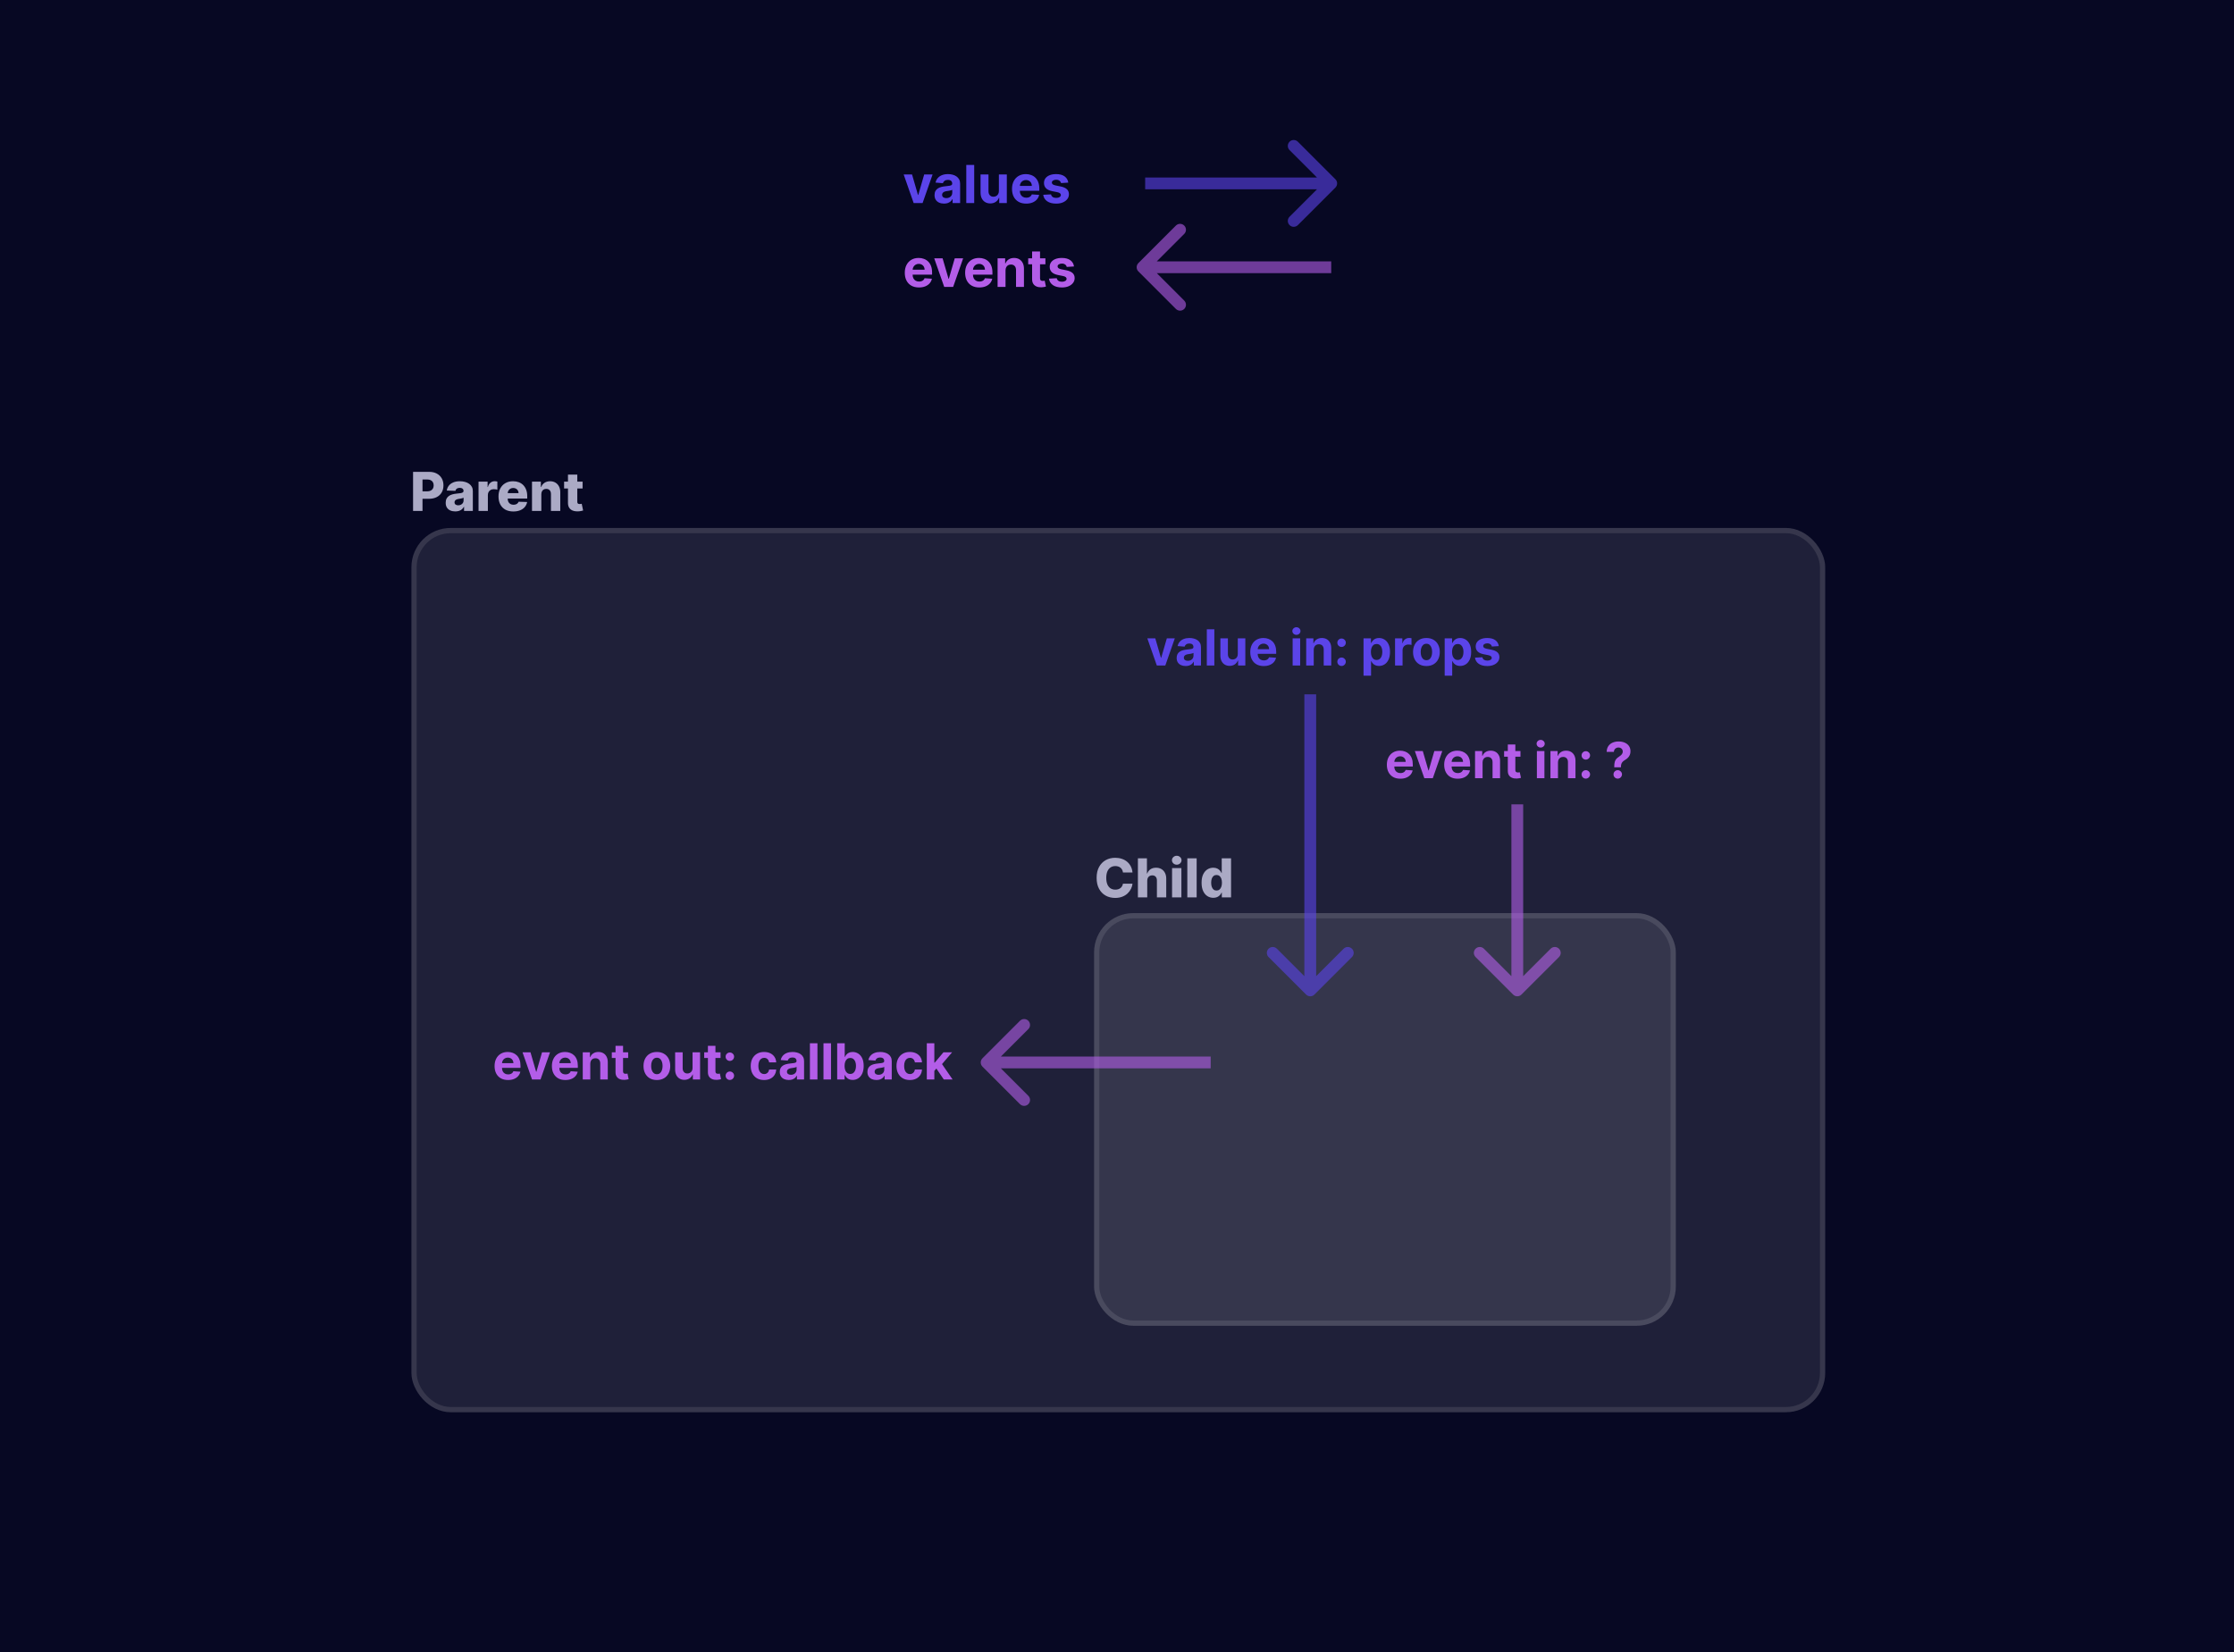 <svg width="1705" height="1261" viewBox="0 0 1705 1261" fill="none" xmlns="http://www.w3.org/2000/svg">
<rect width="1705" height="1261" fill="#070823"/>
<g filter="url(#filter0_b_2054_819)">
<rect x="314" y="403" width="1079" height="675" rx="30" fill="white" fill-opacity="0.1"/>
<rect x="316" y="405" width="1075" height="671" rx="28" stroke="white" stroke-opacity="0.1" stroke-width="4"/>
</g>
<g filter="url(#filter1_b_2054_819)">
<rect x="835" y="697" width="444" height="315" rx="30" fill="white" fill-opacity="0.1"/>
<rect x="837" y="699" width="440" height="311" rx="28" stroke="white" stroke-opacity="0.1" stroke-width="4"/>
</g>
<path d="M315.257 390V360.182H327.574C329.807 360.182 331.733 360.619 333.354 361.492C334.985 362.356 336.242 363.565 337.125 365.118C338.009 366.661 338.45 368.457 338.45 370.505C338.45 372.562 337.999 374.363 337.096 375.906C336.203 377.44 334.927 378.629 333.267 379.473C331.607 380.318 329.637 380.74 327.356 380.74H319.756V375.062H326.016C327.103 375.062 328.011 374.873 328.739 374.494C329.477 374.115 330.035 373.586 330.413 372.907C330.792 372.218 330.981 371.417 330.981 370.505C330.981 369.583 330.792 368.787 330.413 368.117C330.035 367.437 329.477 366.913 328.739 366.544C328.001 366.176 327.094 365.991 326.016 365.991H322.464V390H315.257ZM347.506 390.379C346.08 390.379 344.813 390.141 343.706 389.665C342.609 389.18 341.741 388.452 341.1 387.481C340.469 386.501 340.154 385.273 340.154 383.798C340.154 382.555 340.372 381.507 340.809 380.653C341.246 379.799 341.848 379.105 342.614 378.571C343.381 378.037 344.264 377.634 345.264 377.362C346.264 377.081 347.332 376.891 348.467 376.794C349.739 376.678 350.763 376.557 351.539 376.43C352.316 376.295 352.879 376.105 353.228 375.863C353.587 375.61 353.767 375.256 353.767 374.8V374.727C353.767 373.98 353.51 373.402 352.995 372.994C352.481 372.587 351.787 372.383 350.913 372.383C349.972 372.383 349.215 372.587 348.642 372.994C348.069 373.402 347.705 373.965 347.55 374.683L340.984 374.45C341.178 373.091 341.678 371.878 342.483 370.81C343.299 369.733 344.415 368.888 345.832 368.277C347.259 367.656 348.972 367.345 350.972 367.345C352.398 367.345 353.714 367.515 354.917 367.855C356.121 368.185 357.169 368.67 358.062 369.311C358.955 369.942 359.644 370.718 360.13 371.64C360.625 372.562 360.872 373.616 360.872 374.8V390H354.175V386.884H354C353.602 387.641 353.092 388.282 352.471 388.806C351.86 389.33 351.137 389.723 350.302 389.985C349.477 390.248 348.545 390.379 347.506 390.379ZM349.705 385.719C350.472 385.719 351.161 385.564 351.772 385.254C352.394 384.943 352.889 384.516 353.257 383.972C353.626 383.419 353.811 382.778 353.811 382.05V379.925C353.607 380.031 353.359 380.129 353.068 380.216C352.787 380.303 352.476 380.386 352.136 380.463C351.797 380.541 351.447 380.609 351.088 380.667C350.729 380.725 350.384 380.779 350.054 380.827C349.385 380.934 348.812 381.099 348.336 381.322C347.87 381.546 347.511 381.837 347.259 382.196C347.016 382.545 346.895 382.963 346.895 383.448C346.895 384.186 347.157 384.749 347.681 385.137C348.215 385.525 348.89 385.719 349.705 385.719ZM365.225 390V367.636H372.141V371.713H372.374C372.782 370.238 373.447 369.141 374.369 368.423C375.291 367.695 376.364 367.331 377.587 367.331C377.917 367.331 378.256 367.355 378.606 367.403C378.955 367.442 379.28 367.505 379.581 367.593V373.781C379.242 373.664 378.795 373.572 378.242 373.504C377.698 373.436 377.213 373.402 376.786 373.402C375.941 373.402 375.179 373.591 374.5 373.97C373.83 374.339 373.301 374.858 372.913 375.528C372.534 376.188 372.345 376.964 372.345 377.857V390H365.225ZM391.775 390.422C389.436 390.422 387.417 389.961 385.718 389.039C384.029 388.107 382.729 386.782 381.816 385.064C380.914 383.337 380.462 381.284 380.462 378.906C380.462 376.595 380.918 374.576 381.831 372.849C382.743 371.111 384.029 369.762 385.689 368.801C387.349 367.83 389.305 367.345 391.557 367.345C393.148 367.345 394.604 367.593 395.925 368.088C397.245 368.583 398.385 369.316 399.346 370.286C400.307 371.257 401.054 372.456 401.588 373.882C402.122 375.3 402.389 376.925 402.389 378.76V380.536H382.952V376.401H395.764C395.755 375.644 395.575 374.97 395.226 374.377C394.876 373.785 394.396 373.324 393.784 372.994C393.182 372.655 392.488 372.485 391.702 372.485C390.906 372.485 390.193 372.664 389.562 373.023C388.931 373.373 388.431 373.853 388.062 374.465C387.693 375.067 387.499 375.751 387.48 376.518V380.725C387.48 381.638 387.66 382.439 388.019 383.128C388.378 383.807 388.887 384.336 389.547 384.715C390.207 385.093 390.994 385.283 391.906 385.283C392.537 385.283 393.11 385.195 393.624 385.021C394.139 384.846 394.58 384.589 394.949 384.249C395.318 383.909 395.595 383.492 395.779 382.997L402.316 383.186C402.044 384.652 401.448 385.928 400.525 387.015C399.613 388.093 398.414 388.932 396.929 389.534C395.444 390.126 393.726 390.422 391.775 390.422ZM413.145 377.246V390H406.025V367.636H412.796V371.742H413.043C413.538 370.374 414.383 369.301 415.576 368.525C416.77 367.738 418.192 367.345 419.842 367.345C421.415 367.345 422.779 367.699 423.934 368.408C425.098 369.107 426.001 370.087 426.642 371.349C427.292 372.601 427.612 374.067 427.603 375.746V390H420.483V377.144C420.493 375.901 420.177 374.931 419.537 374.232C418.906 373.533 418.027 373.184 416.901 373.184C416.154 373.184 415.494 373.349 414.921 373.679C414.358 373.999 413.921 374.46 413.611 375.062C413.31 375.664 413.155 376.392 413.145 377.246ZM444.634 367.636V372.878H430.526V367.636H444.634ZM433.481 362.278H440.601V382.968C440.601 383.404 440.669 383.759 440.805 384.031C440.95 384.293 441.159 384.482 441.431 384.598C441.703 384.705 442.028 384.759 442.406 384.759C442.678 384.759 442.964 384.734 443.265 384.686C443.576 384.627 443.809 384.579 443.964 384.54L445.042 389.68C444.702 389.777 444.221 389.898 443.6 390.044C442.989 390.189 442.256 390.281 441.402 390.32C439.732 390.398 438.3 390.204 437.107 389.738C435.922 389.262 435.015 388.525 434.384 387.525C433.763 386.525 433.462 385.268 433.481 383.754V362.278Z" fill="#ABAAC5"/>
<path d="M864.333 665.989H857.054C856.957 665.241 856.758 664.567 856.457 663.965C856.156 663.363 855.758 662.848 855.263 662.421C854.768 661.994 854.18 661.669 853.501 661.446C852.831 661.213 852.089 661.096 851.273 661.096C849.827 661.096 848.58 661.451 847.532 662.159C846.493 662.868 845.692 663.892 845.129 665.231C844.576 666.571 844.299 668.192 844.299 670.094C844.299 672.074 844.581 673.734 845.144 675.074C845.716 676.404 846.517 677.408 847.546 678.088C848.585 678.757 849.813 679.092 851.23 679.092C852.026 679.092 852.749 678.99 853.399 678.786C854.059 678.583 854.637 678.287 855.132 677.898C855.636 677.5 856.049 677.02 856.369 676.457C856.699 675.884 856.927 675.239 857.054 674.52L864.333 674.564C864.207 675.884 863.824 677.185 863.183 678.466C862.552 679.747 861.684 680.917 860.577 681.975C859.47 683.023 858.121 683.858 856.529 684.479C854.947 685.1 853.132 685.411 851.084 685.411C848.386 685.411 845.969 684.819 843.833 683.635C841.708 682.441 840.028 680.703 838.796 678.422C837.563 676.141 836.947 673.365 836.947 670.094C836.947 666.814 837.573 664.033 838.825 661.752C840.077 659.471 841.771 657.738 843.906 656.554C846.042 655.37 848.434 654.778 851.084 654.778C852.89 654.778 854.559 655.03 856.093 655.535C857.626 656.03 858.975 656.758 860.14 657.719C861.305 658.67 862.251 659.839 862.979 661.227C863.707 662.616 864.159 664.203 864.333 665.989ZM875.577 672.249V685.003H868.457V655.185H875.344V666.746H875.592C876.096 665.367 876.921 664.29 878.067 663.513C879.222 662.737 880.634 662.349 882.304 662.349C883.876 662.349 885.245 662.698 886.409 663.397C887.574 664.086 888.477 665.062 889.118 666.323C889.768 667.585 890.088 669.061 890.079 670.75V685.003H882.959V672.147C882.969 670.905 882.658 669.934 882.027 669.235C881.396 668.536 880.508 668.187 879.363 668.187C878.615 668.187 877.955 668.352 877.383 668.682C876.82 669.002 876.378 669.463 876.058 670.065C875.747 670.667 875.587 671.395 875.577 672.249ZM894.523 685.003V662.64H901.643V685.003H894.523ZM898.09 660.034C897.09 660.034 896.231 659.704 895.513 659.044C894.795 658.374 894.436 657.568 894.436 656.627C894.436 655.695 894.795 654.899 895.513 654.239C896.231 653.569 897.09 653.234 898.09 653.234C899.099 653.234 899.958 653.569 900.667 654.239C901.385 654.899 901.744 655.695 901.744 656.627C901.744 657.568 901.385 658.374 900.667 659.044C899.958 659.704 899.099 660.034 898.09 660.034ZM913.294 655.185V685.003H906.174V655.185H913.294ZM925.994 685.324C924.343 685.324 922.844 684.897 921.495 684.042C920.145 683.188 919.068 681.907 918.262 680.199C917.457 678.49 917.054 676.37 917.054 673.836C917.054 671.206 917.471 669.041 918.306 667.343C919.141 665.644 920.233 664.387 921.582 663.572C922.941 662.756 924.402 662.349 925.964 662.349C927.139 662.349 928.144 662.552 928.978 662.96C929.813 663.358 930.502 663.872 931.046 664.503C931.589 665.134 932.002 665.79 932.283 666.469H932.429V655.185H939.549V685.003H932.502V681.378H932.283C931.982 682.067 931.555 682.713 931.002 683.314C930.449 683.916 929.755 684.402 928.92 684.77C928.095 685.139 927.12 685.324 925.994 685.324ZM928.469 679.777C929.333 679.777 930.07 679.534 930.682 679.049C931.293 678.553 931.764 677.859 932.094 676.966C932.424 676.073 932.589 675.025 932.589 673.822C932.589 672.599 932.424 671.545 932.094 670.662C931.774 669.779 931.303 669.099 930.682 668.624C930.07 668.148 929.333 667.91 928.469 667.91C927.585 667.91 926.838 668.153 926.227 668.638C925.615 669.124 925.149 669.808 924.829 670.691C924.518 671.575 924.363 672.618 924.363 673.822C924.363 675.025 924.523 676.073 924.843 676.966C925.164 677.859 925.625 678.553 926.227 679.049C926.838 679.534 927.585 679.777 928.469 679.777Z" fill="#ABAAC5"/>
<path d="M896.618 487.273L889.371 508H882.894L875.648 487.273H881.72L886.025 502.103H886.241L890.532 487.273H896.618ZM904.914 508.391C903.591 508.391 902.413 508.162 901.378 507.703C900.343 507.235 899.525 506.547 898.922 505.638C898.328 504.721 898.031 503.578 898.031 502.211C898.031 501.059 898.243 500.092 898.666 499.31C899.088 498.527 899.664 497.897 900.393 497.42C901.122 496.944 901.949 496.584 902.876 496.341C903.811 496.098 904.792 495.927 905.818 495.828C907.023 495.702 907.995 495.585 908.732 495.477C909.47 495.36 910.005 495.189 910.338 494.964C910.671 494.74 910.838 494.407 910.838 493.966V493.885C910.838 493.03 910.568 492.369 910.028 491.901C909.497 491.433 908.741 491.2 907.761 491.2C906.726 491.2 905.903 491.429 905.291 491.888C904.68 492.338 904.275 492.904 904.077 493.588L898.76 493.156C899.03 491.897 899.561 490.808 900.352 489.891C901.144 488.964 902.165 488.253 903.416 487.759C904.675 487.255 906.133 487.003 907.788 487.003C908.939 487.003 910.041 487.138 911.094 487.408C912.155 487.678 913.096 488.096 913.914 488.663C914.742 489.229 915.394 489.958 915.871 490.849C916.348 491.73 916.586 492.787 916.586 494.02V508H911.134V505.126H910.972C910.64 505.773 910.194 506.345 909.637 506.839C909.079 507.325 908.409 507.708 907.626 507.987C906.843 508.256 905.939 508.391 904.914 508.391ZM906.56 504.424C907.405 504.424 908.152 504.258 908.8 503.925C909.448 503.583 909.956 503.124 910.325 502.548C910.694 501.973 910.878 501.32 910.878 500.592V498.392C910.698 498.509 910.451 498.617 910.136 498.716C909.83 498.806 909.484 498.891 909.097 498.972C908.71 499.044 908.323 499.112 907.936 499.175C907.549 499.229 907.199 499.278 906.884 499.323C906.209 499.422 905.62 499.58 905.116 499.795C904.612 500.011 904.221 500.304 903.942 500.673C903.663 501.032 903.524 501.482 903.524 502.022C903.524 502.805 903.807 503.403 904.374 503.817C904.95 504.222 905.678 504.424 906.56 504.424ZM926.795 480.364V508H921.046V480.364H926.795ZM944.691 499.175V487.273H950.44V508H944.921V504.235H944.705C944.237 505.45 943.459 506.426 942.37 507.163C941.291 507.901 939.973 508.27 938.417 508.27C937.031 508.27 935.812 507.955 934.76 507.325C933.707 506.696 932.884 505.8 932.29 504.64C931.705 503.479 931.408 502.089 931.4 500.47V487.273H937.148V499.445C937.157 500.668 937.485 501.635 938.133 502.346C938.781 503.057 939.649 503.412 940.738 503.412C941.43 503.412 942.078 503.254 942.681 502.94C943.283 502.616 943.769 502.139 944.138 501.509C944.516 500.879 944.7 500.101 944.691 499.175ZM964.484 508.405C962.352 508.405 960.517 507.973 958.979 507.109C957.449 506.237 956.271 505.004 955.443 503.412C954.615 501.811 954.202 499.917 954.202 497.731C954.202 495.599 954.615 493.728 955.443 492.117C956.271 490.507 957.436 489.252 958.938 488.352C960.449 487.453 962.222 487.003 964.255 487.003C965.622 487.003 966.895 487.223 968.074 487.664C969.261 488.096 970.296 488.748 971.177 489.621C972.068 490.493 972.761 491.591 973.256 492.913C973.75 494.227 973.998 495.765 973.998 497.528V499.107H956.496V495.545H968.586C968.586 494.717 968.407 493.984 968.047 493.345C967.687 492.706 967.188 492.207 966.549 491.847C965.919 491.478 965.186 491.294 964.349 491.294C963.477 491.294 962.703 491.496 962.028 491.901C961.363 492.297 960.841 492.832 960.463 493.507C960.085 494.173 959.892 494.915 959.883 495.734V499.121C959.883 500.146 960.072 501.032 960.449 501.779C960.836 502.526 961.381 503.102 962.082 503.506C962.784 503.911 963.616 504.114 964.579 504.114C965.217 504.114 965.802 504.024 966.333 503.844C966.864 503.664 967.318 503.394 967.696 503.034C968.074 502.674 968.362 502.233 968.559 501.712L973.876 502.062C973.606 503.34 973.053 504.455 972.216 505.409C971.389 506.354 970.318 507.091 969.005 507.622C967.7 508.144 966.193 508.405 964.484 508.405ZM986.544 508V487.273H992.293V508H986.544ZM989.432 484.601C988.577 484.601 987.844 484.317 987.232 483.751C986.629 483.175 986.328 482.487 986.328 481.686C986.328 480.894 986.629 480.215 987.232 479.648C987.844 479.073 988.577 478.785 989.432 478.785C990.286 478.785 991.015 479.073 991.618 479.648C992.23 480.215 992.536 480.894 992.536 481.686C992.536 482.487 992.23 483.175 991.618 483.751C991.015 484.317 990.286 484.601 989.432 484.601ZM1002.65 496.017V508H996.898V487.273H1002.38V490.93H1002.62C1003.08 489.724 1003.85 488.771 1004.93 488.069C1006.01 487.358 1007.32 487.003 1008.85 487.003C1010.29 487.003 1011.55 487.318 1012.62 487.947C1013.69 488.577 1014.52 489.477 1015.11 490.646C1015.71 491.807 1016.01 493.192 1016.01 494.803V508H1010.26V495.828C1010.27 494.56 1009.94 493.57 1009.29 492.859C1008.63 492.14 1007.72 491.78 1006.57 491.78C1005.8 491.78 1005.12 491.946 1004.52 492.279C1003.94 492.612 1003.48 493.098 1003.15 493.737C1002.82 494.366 1002.66 495.126 1002.65 496.017ZM1023.9 508.351C1023.01 508.351 1022.24 508.036 1021.6 507.406C1020.97 506.768 1020.66 506.003 1020.66 505.112C1020.66 504.231 1020.97 503.475 1021.6 502.845C1022.24 502.215 1023.01 501.901 1023.9 501.901C1024.76 501.901 1025.52 502.215 1026.16 502.845C1026.81 503.475 1027.13 504.231 1027.13 505.112C1027.13 505.706 1026.98 506.25 1026.68 506.745C1026.38 507.231 1025.99 507.622 1025.5 507.919C1025.02 508.207 1024.48 508.351 1023.9 508.351ZM1023.9 493.831C1023.01 493.831 1022.24 493.516 1021.6 492.886C1020.97 492.257 1020.66 491.492 1020.66 490.592C1020.66 489.711 1020.97 488.96 1021.6 488.339C1022.24 487.709 1023.01 487.394 1023.9 487.394C1024.76 487.394 1025.52 487.709 1026.16 488.339C1026.81 488.96 1027.13 489.711 1027.13 490.592C1027.13 491.195 1026.98 491.744 1026.68 492.239C1026.38 492.724 1025.99 493.111 1025.5 493.399C1025.02 493.687 1024.48 493.831 1023.9 493.831ZM1040.65 515.773V487.273H1046.32V490.754H1046.57C1046.83 490.196 1047.19 489.63 1047.67 489.054C1048.15 488.469 1048.78 487.983 1049.56 487.597C1050.34 487.201 1051.31 487.003 1052.47 487.003C1053.98 487.003 1055.38 487.399 1056.65 488.19C1057.93 488.973 1058.95 490.156 1059.72 491.739C1060.48 493.314 1060.86 495.288 1060.86 497.663C1060.86 499.975 1060.49 501.928 1059.74 503.52C1059.01 505.103 1058 506.304 1056.72 507.123C1055.45 507.933 1054.03 508.337 1052.46 508.337C1051.34 508.337 1050.39 508.153 1049.61 507.784C1048.84 507.415 1048.2 506.952 1047.71 506.394C1047.21 505.827 1046.83 505.256 1046.57 504.68H1046.4V515.773H1040.65ZM1046.28 497.636C1046.28 498.869 1046.45 499.944 1046.79 500.862C1047.13 501.779 1047.63 502.494 1048.27 503.007C1048.92 503.511 1049.71 503.763 1050.64 503.763C1051.57 503.763 1052.36 503.506 1053.01 502.994C1053.66 502.472 1054.15 501.752 1054.48 500.835C1054.82 499.908 1054.99 498.842 1054.99 497.636C1054.99 496.44 1054.83 495.387 1054.49 494.479C1054.16 493.57 1053.67 492.859 1053.02 492.347C1052.38 491.834 1051.58 491.577 1050.64 491.577C1049.7 491.577 1048.91 491.825 1048.26 492.32C1047.62 492.814 1047.13 493.516 1046.79 494.425C1046.45 495.333 1046.28 496.404 1046.28 497.636ZM1064.7 508V487.273H1070.27V490.889H1070.49C1070.86 489.603 1071.5 488.631 1072.39 487.974C1073.28 487.309 1074.3 486.976 1075.46 486.976C1075.75 486.976 1076.06 486.994 1076.4 487.03C1076.73 487.066 1077.02 487.115 1077.27 487.178V492.279C1077 492.198 1076.63 492.126 1076.15 492.063C1075.68 492 1075.24 491.969 1074.84 491.969C1074 491.969 1073.24 492.153 1072.58 492.522C1071.92 492.882 1071.4 493.386 1071.01 494.033C1070.63 494.681 1070.44 495.428 1070.44 496.273V508H1064.7ZM1088.65 508.405C1086.55 508.405 1084.74 507.96 1083.21 507.069C1081.69 506.169 1080.51 504.919 1079.69 503.317C1078.86 501.707 1078.44 499.84 1078.44 497.717C1078.44 495.576 1078.86 493.705 1079.69 492.104C1080.51 490.493 1081.69 489.243 1083.21 488.352C1084.74 487.453 1086.55 487.003 1088.65 487.003C1090.74 487.003 1092.55 487.453 1094.07 488.352C1095.6 489.243 1096.78 490.493 1097.61 492.104C1098.43 493.705 1098.85 495.576 1098.85 497.717C1098.85 499.84 1098.43 501.707 1097.61 503.317C1096.78 504.919 1095.6 506.169 1094.07 507.069C1092.55 507.96 1090.74 508.405 1088.65 508.405ZM1088.67 503.952C1089.63 503.952 1090.42 503.682 1091.06 503.142C1091.7 502.593 1092.18 501.847 1092.5 500.902C1092.84 499.957 1093 498.882 1093 497.677C1093 496.471 1092.84 495.396 1092.5 494.452C1092.18 493.507 1091.7 492.76 1091.06 492.212C1090.42 491.663 1089.63 491.388 1088.67 491.388C1087.71 491.388 1086.9 491.663 1086.24 492.212C1085.6 492.76 1085.11 493.507 1084.77 494.452C1084.45 495.396 1084.29 496.471 1084.29 497.677C1084.29 498.882 1084.45 499.957 1084.77 500.902C1085.11 501.847 1085.6 502.593 1086.24 503.142C1086.9 503.682 1087.71 503.952 1088.67 503.952ZM1102.59 515.773V487.273H1108.25V490.754H1108.51C1108.76 490.196 1109.13 489.63 1109.6 489.054C1110.09 488.469 1110.72 487.983 1111.49 487.597C1112.27 487.201 1113.25 487.003 1114.41 487.003C1115.92 487.003 1117.31 487.399 1118.59 488.19C1119.87 488.973 1120.89 490.156 1121.65 491.739C1122.42 493.314 1122.8 495.288 1122.8 497.663C1122.8 499.975 1122.43 501.928 1121.68 503.52C1120.94 505.103 1119.93 506.304 1118.66 507.123C1117.39 507.933 1115.97 508.337 1114.39 508.337C1113.28 508.337 1112.33 508.153 1111.55 507.784C1110.77 507.415 1110.14 506.952 1109.64 506.394C1109.15 505.827 1108.77 505.256 1108.51 504.68H1108.33V515.773H1102.59ZM1108.21 497.636C1108.21 498.869 1108.38 499.944 1108.72 500.862C1109.07 501.779 1109.56 502.494 1110.21 503.007C1110.86 503.511 1111.64 503.763 1112.57 503.763C1113.51 503.763 1114.3 503.506 1114.95 502.994C1115.59 502.472 1116.08 501.752 1116.42 500.835C1116.76 499.908 1116.93 498.842 1116.93 497.636C1116.93 496.44 1116.76 495.387 1116.43 494.479C1116.1 493.57 1115.61 492.859 1114.96 492.347C1114.31 491.834 1113.52 491.577 1112.57 491.577C1111.64 491.577 1110.84 491.825 1110.2 492.32C1109.56 492.814 1109.07 493.516 1108.72 494.425C1108.38 495.333 1108.21 496.404 1108.21 497.636ZM1143.88 493.183L1138.61 493.507C1138.52 493.057 1138.33 492.652 1138.03 492.293C1137.74 491.924 1137.35 491.631 1136.86 491.415C1136.38 491.191 1135.81 491.078 1135.15 491.078C1134.26 491.078 1133.51 491.267 1132.89 491.645C1132.28 492.014 1131.98 492.509 1131.98 493.129C1131.98 493.624 1132.17 494.042 1132.57 494.384C1132.97 494.726 1133.64 495 1134.61 495.207L1138.36 495.963C1140.37 496.377 1141.88 497.043 1142.87 497.96C1143.86 498.878 1144.35 500.083 1144.35 501.577C1144.35 502.935 1143.95 504.127 1143.15 505.153C1142.36 506.178 1141.27 506.979 1139.88 507.555C1138.51 508.121 1136.92 508.405 1135.12 508.405C1132.38 508.405 1130.19 507.834 1128.56 506.691C1126.94 505.54 1125.99 503.974 1125.71 501.995L1131.37 501.698C1131.54 502.535 1131.95 503.174 1132.61 503.614C1133.27 504.046 1134.11 504.262 1135.13 504.262C1136.14 504.262 1136.95 504.069 1137.56 503.682C1138.18 503.286 1138.5 502.778 1138.51 502.157C1138.5 501.635 1138.28 501.208 1137.85 500.875C1137.41 500.533 1136.75 500.272 1135.85 500.092L1132.26 499.377C1130.23 498.972 1128.73 498.271 1127.74 497.272C1126.76 496.273 1126.27 495 1126.27 493.453C1126.27 492.122 1126.63 490.975 1127.35 490.012C1128.08 489.049 1129.1 488.307 1130.41 487.786C1131.73 487.264 1133.28 487.003 1135.05 487.003C1137.67 487.003 1139.73 487.556 1141.23 488.663C1142.74 489.769 1143.63 491.276 1143.88 493.183Z" fill="#5B44E9"/>
<path d="M387.74 824.405C385.608 824.405 383.773 823.973 382.234 823.109C380.705 822.237 379.527 821.004 378.699 819.412C377.871 817.811 377.457 815.917 377.457 813.731C377.457 811.599 377.871 809.728 378.699 808.117C379.527 806.507 380.692 805.252 382.194 804.352C383.705 803.453 385.478 803.003 387.511 803.003C388.878 803.003 390.151 803.223 391.33 803.664C392.517 804.096 393.552 804.748 394.433 805.621C395.324 806.493 396.017 807.591 396.511 808.913C397.006 810.227 397.254 811.765 397.254 813.528V815.107H379.751V811.545H391.842C391.842 810.717 391.662 809.984 391.303 809.345C390.943 808.706 390.443 808.207 389.805 807.847C389.175 807.478 388.442 807.294 387.605 807.294C386.732 807.294 385.959 807.496 385.284 807.901C384.618 808.297 384.097 808.832 383.719 809.507C383.341 810.173 383.147 810.915 383.138 811.734V815.121C383.138 816.146 383.327 817.032 383.705 817.779C384.092 818.526 384.636 819.102 385.338 819.506C386.04 819.911 386.872 820.114 387.835 820.114C388.473 820.114 389.058 820.024 389.589 819.844C390.12 819.664 390.574 819.394 390.952 819.034C391.33 818.674 391.617 818.233 391.815 817.712L397.132 818.062C396.862 819.34 396.309 820.455 395.472 821.409C394.645 822.354 393.574 823.091 392.261 823.622C390.956 824.144 389.449 824.405 387.74 824.405ZM419.772 803.273L412.526 824H406.048L398.802 803.273H404.874L409.179 818.103H409.395L413.686 803.273H419.772ZM431.492 824.405C429.36 824.405 427.525 823.973 425.986 823.109C424.457 822.237 423.278 821.004 422.451 819.412C421.623 817.811 421.209 815.917 421.209 813.731C421.209 811.599 421.623 809.728 422.451 808.117C423.278 806.507 424.443 805.252 425.946 804.352C427.457 803.453 429.229 803.003 431.263 803.003C432.63 803.003 433.903 803.223 435.081 803.664C436.269 804.096 437.304 804.748 438.185 805.621C439.076 806.493 439.769 807.591 440.263 808.913C440.758 810.227 441.006 811.765 441.006 813.528V815.107H423.503V811.545H435.594C435.594 810.717 435.414 809.984 435.055 809.345C434.695 808.706 434.195 808.207 433.557 807.847C432.927 807.478 432.194 807.294 431.357 807.294C430.484 807.294 429.711 807.496 429.036 807.901C428.37 808.297 427.849 808.832 427.471 809.507C427.093 810.173 426.899 810.915 426.89 811.734V815.121C426.89 816.146 427.079 817.032 427.457 817.779C427.844 818.526 428.388 819.102 429.09 819.506C429.792 819.911 430.624 820.114 431.586 820.114C432.225 820.114 432.81 820.024 433.341 819.844C433.872 819.664 434.326 819.394 434.704 819.034C435.081 818.674 435.369 818.233 435.567 817.712L440.884 818.062C440.614 819.34 440.061 820.455 439.224 821.409C438.397 822.354 437.326 823.091 436.013 823.622C434.708 824.144 433.201 824.405 431.492 824.405ZM450.506 812.017V824H444.757V803.273H450.236V806.93H450.479C450.937 805.724 451.706 804.771 452.786 804.069C453.866 803.358 455.175 803.003 456.713 803.003C458.152 803.003 459.407 803.318 460.478 803.947C461.548 804.577 462.381 805.477 462.974 806.646C463.568 807.807 463.865 809.192 463.865 810.803V824H458.116V811.828C458.125 810.56 457.801 809.57 457.145 808.859C456.488 808.14 455.584 807.78 454.432 807.78C453.659 807.78 452.975 807.946 452.381 808.279C451.796 808.612 451.338 809.098 451.005 809.737C450.681 810.366 450.515 811.126 450.506 812.017ZM479.42 803.273V807.591H466.938V803.273H479.42ZM469.772 798.307H475.521V817.631C475.521 818.161 475.602 818.575 475.763 818.872C475.925 819.16 476.15 819.362 476.438 819.479C476.735 819.596 477.077 819.655 477.464 819.655C477.734 819.655 478.004 819.632 478.273 819.587C478.543 819.533 478.75 819.493 478.894 819.466L479.798 823.744C479.51 823.834 479.106 823.937 478.584 824.054C478.062 824.18 477.428 824.256 476.681 824.283C475.296 824.337 474.081 824.153 473.038 823.73C472.003 823.307 471.198 822.651 470.622 821.76C470.046 820.869 469.763 819.745 469.772 818.386V798.307ZM501.325 824.405C499.229 824.405 497.416 823.96 495.887 823.069C494.367 822.169 493.193 820.919 492.365 819.317C491.537 817.707 491.123 815.84 491.123 813.717C491.123 811.576 491.537 809.705 492.365 808.104C493.193 806.493 494.367 805.243 495.887 804.352C497.416 803.453 499.229 803.003 501.325 803.003C503.421 803.003 505.229 803.453 506.75 804.352C508.279 805.243 509.458 806.493 510.285 808.104C511.113 809.705 511.527 811.576 511.527 813.717C511.527 815.84 511.113 817.707 510.285 819.317C509.458 820.919 508.279 822.169 506.75 823.069C505.229 823.96 503.421 824.405 501.325 824.405ZM501.352 819.952C502.306 819.952 503.102 819.682 503.741 819.142C504.379 818.593 504.861 817.847 505.184 816.902C505.517 815.957 505.684 814.882 505.684 813.677C505.684 812.471 505.517 811.396 505.184 810.452C504.861 809.507 504.379 808.76 503.741 808.212C503.102 807.663 502.306 807.388 501.352 807.388C500.39 807.388 499.58 807.663 498.923 808.212C498.275 808.76 497.785 809.507 497.452 810.452C497.128 811.396 496.966 812.471 496.966 813.677C496.966 814.882 497.128 815.957 497.452 816.902C497.785 817.847 498.275 818.593 498.923 819.142C499.58 819.682 500.39 819.952 501.352 819.952ZM528.557 815.175V803.273H534.305V824H528.786V820.235H528.57C528.102 821.45 527.324 822.426 526.236 823.163C525.156 823.901 523.838 824.27 522.282 824.27C520.896 824.27 519.677 823.955 518.625 823.325C517.572 822.696 516.749 821.8 516.155 820.64C515.571 819.479 515.274 818.089 515.265 816.47V803.273H521.013V815.445C521.022 816.668 521.351 817.635 521.998 818.346C522.646 819.057 523.514 819.412 524.603 819.412C525.296 819.412 525.943 819.254 526.546 818.94C527.149 818.616 527.635 818.139 528.003 817.509C528.381 816.879 528.566 816.101 528.557 815.175ZM549.928 803.273V807.591H537.446V803.273H549.928ZM540.28 798.307H546.028V817.631C546.028 818.161 546.109 818.575 546.271 818.872C546.433 819.16 546.658 819.362 546.946 819.479C547.243 819.596 547.585 819.655 547.972 819.655C548.241 819.655 548.511 819.632 548.781 819.587C549.051 819.533 549.258 819.493 549.402 819.466L550.306 823.744C550.018 823.834 549.613 823.937 549.092 824.054C548.57 824.18 547.936 824.256 547.189 824.283C545.804 824.337 544.589 824.153 543.545 823.73C542.511 823.307 541.706 822.651 541.13 821.76C540.554 820.869 540.271 819.745 540.28 818.386V798.307ZM557.033 824.351C556.142 824.351 555.378 824.036 554.739 823.406C554.109 822.768 553.794 822.003 553.794 821.112C553.794 820.231 554.109 819.475 554.739 818.845C555.378 818.215 556.142 817.901 557.033 817.901C557.897 817.901 558.652 818.215 559.3 818.845C559.948 819.475 560.272 820.231 560.272 821.112C560.272 821.706 560.119 822.25 559.813 822.745C559.516 823.231 559.125 823.622 558.639 823.919C558.153 824.207 557.618 824.351 557.033 824.351ZM557.033 809.831C556.142 809.831 555.378 809.516 554.739 808.886C554.109 808.257 553.794 807.492 553.794 806.592C553.794 805.711 554.109 804.96 554.739 804.339C555.378 803.709 556.142 803.394 557.033 803.394C557.897 803.394 558.652 803.709 559.3 804.339C559.948 804.96 560.272 805.711 560.272 806.592C560.272 807.195 560.119 807.744 559.813 808.239C559.516 808.724 559.125 809.111 558.639 809.399C558.153 809.687 557.618 809.831 557.033 809.831ZM583.151 824.405C581.028 824.405 579.202 823.955 577.673 823.055C576.152 822.147 574.983 820.887 574.164 819.277C573.354 817.667 572.95 815.813 572.95 813.717C572.95 811.594 573.359 809.732 574.178 808.131C575.005 806.52 576.179 805.265 577.7 804.366C579.22 803.457 581.028 803.003 583.124 803.003C584.933 803.003 586.516 803.331 587.874 803.988C589.233 804.645 590.308 805.567 591.099 806.754C591.891 807.942 592.327 809.336 592.408 810.938H586.984C586.831 809.903 586.426 809.071 585.769 808.441C585.121 807.802 584.271 807.483 583.219 807.483C582.328 807.483 581.55 807.726 580.884 808.212C580.228 808.688 579.715 809.386 579.346 810.303C578.977 811.221 578.793 812.332 578.793 813.636C578.793 814.959 578.973 816.083 579.332 817.01C579.701 817.937 580.219 818.643 580.884 819.129C581.55 819.614 582.328 819.857 583.219 819.857C583.875 819.857 584.465 819.722 584.987 819.452C585.517 819.183 585.954 818.791 586.295 818.278C586.646 817.757 586.876 817.131 586.984 816.403H592.408C592.318 817.986 591.887 819.38 591.113 820.586C590.348 821.782 589.291 822.718 587.942 823.393C586.592 824.067 584.996 824.405 583.151 824.405ZM601.999 824.391C600.677 824.391 599.499 824.162 598.464 823.703C597.429 823.235 596.611 822.547 596.008 821.638C595.414 820.721 595.117 819.578 595.117 818.211C595.117 817.059 595.329 816.092 595.752 815.31C596.174 814.527 596.75 813.897 597.479 813.42C598.208 812.944 599.035 812.584 599.962 812.341C600.897 812.098 601.878 811.927 602.904 811.828C604.109 811.702 605.081 811.585 605.818 811.477C606.556 811.36 607.091 811.189 607.424 810.964C607.757 810.74 607.923 810.407 607.923 809.966V809.885C607.923 809.03 607.654 808.369 607.114 807.901C606.583 807.433 605.827 807.2 604.847 807.2C603.812 807.2 602.989 807.429 602.377 807.888C601.766 808.338 601.361 808.904 601.163 809.588L595.846 809.156C596.116 807.897 596.647 806.808 597.438 805.891C598.23 804.964 599.251 804.253 600.502 803.759C601.761 803.255 603.218 803.003 604.874 803.003C606.025 803.003 607.127 803.138 608.18 803.408C609.241 803.678 610.182 804.096 611 804.663C611.828 805.229 612.48 805.958 612.957 806.849C613.434 807.73 613.672 808.787 613.672 810.02V824H608.22V821.126H608.058C607.726 821.773 607.28 822.345 606.722 822.839C606.165 823.325 605.494 823.708 604.712 823.987C603.929 824.256 603.025 824.391 601.999 824.391ZM603.646 820.424C604.491 820.424 605.238 820.258 605.886 819.925C606.534 819.583 607.042 819.124 607.411 818.548C607.78 817.973 607.964 817.32 607.964 816.592V814.392C607.784 814.509 607.537 814.617 607.222 814.716C606.916 814.806 606.57 814.891 606.183 814.972C605.796 815.044 605.409 815.112 605.022 815.175C604.635 815.229 604.285 815.278 603.97 815.323C603.295 815.422 602.706 815.58 602.202 815.795C601.698 816.011 601.307 816.304 601.028 816.673C600.749 817.032 600.61 817.482 600.61 818.022C600.61 818.805 600.893 819.403 601.46 819.817C602.035 820.222 602.764 820.424 603.646 820.424ZM623.881 796.364V824H618.132V796.364H623.881ZM634.234 796.364V824H628.485V796.364H634.234ZM638.947 824V796.364H644.695V806.754H644.871C645.123 806.196 645.487 805.63 645.964 805.054C646.45 804.469 647.079 803.983 647.853 803.597C648.636 803.201 649.607 803.003 650.768 803.003C652.279 803.003 653.674 803.399 654.951 804.19C656.229 804.973 657.25 806.156 658.014 807.739C658.779 809.314 659.161 811.288 659.161 813.663C659.161 815.975 658.788 817.928 658.041 819.52C657.304 821.103 656.296 822.304 655.019 823.123C653.75 823.933 652.329 824.337 650.754 824.337C649.639 824.337 648.69 824.153 647.907 823.784C647.133 823.415 646.499 822.952 646.004 822.394C645.51 821.827 645.132 821.256 644.871 820.68H644.615V824H638.947ZM644.574 813.636C644.574 814.869 644.745 815.944 645.087 816.862C645.429 817.779 645.923 818.494 646.571 819.007C647.219 819.511 648.006 819.763 648.933 819.763C649.868 819.763 650.66 819.506 651.308 818.994C651.955 818.472 652.446 817.752 652.779 816.835C653.12 815.908 653.291 814.842 653.291 813.636C653.291 812.44 653.125 811.387 652.792 810.479C652.459 809.57 651.969 808.859 651.321 808.347C650.673 807.834 649.877 807.577 648.933 807.577C647.997 807.577 647.205 807.825 646.558 808.32C645.919 808.814 645.429 809.516 645.087 810.425C644.745 811.333 644.574 812.404 644.574 813.636ZM668.908 824.391C667.585 824.391 666.407 824.162 665.372 823.703C664.338 823.235 663.519 822.547 662.916 821.638C662.322 820.721 662.026 819.578 662.026 818.211C662.026 817.059 662.237 816.092 662.66 815.31C663.083 814.527 663.658 813.897 664.387 813.42C665.116 812.944 665.943 812.584 666.87 812.341C667.806 812.098 668.786 811.927 669.812 811.828C671.017 811.702 671.989 811.585 672.727 811.477C673.464 811.36 674 811.189 674.332 810.964C674.665 810.74 674.832 810.407 674.832 809.966V809.885C674.832 809.03 674.562 808.369 674.022 807.901C673.491 807.433 672.736 807.2 671.755 807.2C670.72 807.2 669.897 807.429 669.286 807.888C668.674 808.338 668.269 808.904 668.071 809.588L662.754 809.156C663.024 807.897 663.555 806.808 664.347 805.891C665.138 804.964 666.159 804.253 667.41 803.759C668.669 803.255 670.127 803.003 671.782 803.003C672.933 803.003 674.036 803.138 675.088 803.408C676.15 803.678 677.09 804.096 677.908 804.663C678.736 805.229 679.388 805.958 679.865 806.849C680.342 807.73 680.58 808.787 680.58 810.02V824H675.129V821.126H674.967C674.634 821.773 674.188 822.345 673.631 822.839C673.073 823.325 672.403 823.708 671.62 823.987C670.837 824.256 669.933 824.391 668.908 824.391ZM670.554 820.424C671.4 820.424 672.146 820.258 672.794 819.925C673.442 819.583 673.95 819.124 674.319 818.548C674.688 817.973 674.872 817.32 674.872 816.592V814.392C674.692 814.509 674.445 814.617 674.13 814.716C673.824 814.806 673.478 814.891 673.091 814.972C672.704 815.044 672.317 815.112 671.93 815.175C671.544 815.229 671.193 815.278 670.878 815.323C670.203 815.422 669.614 815.58 669.11 815.795C668.606 816.011 668.215 816.304 667.936 816.673C667.657 817.032 667.518 817.482 667.518 818.022C667.518 818.805 667.801 819.403 668.368 819.817C668.944 820.222 669.672 820.424 670.554 820.424ZM694.405 824.405C692.282 824.405 690.456 823.955 688.926 823.055C687.406 822.147 686.237 820.887 685.418 819.277C684.608 817.667 684.203 815.813 684.203 813.717C684.203 811.594 684.613 809.732 685.431 808.131C686.259 806.52 687.433 805.265 688.953 804.366C690.474 803.457 692.282 803.003 694.378 803.003C696.186 803.003 697.77 803.331 699.128 803.988C700.487 804.645 701.562 805.567 702.353 806.754C703.145 807.942 703.581 809.336 703.662 810.938H698.238C698.085 809.903 697.68 809.071 697.023 808.441C696.375 807.802 695.525 807.483 694.473 807.483C693.582 807.483 692.804 807.726 692.138 808.212C691.481 808.688 690.969 809.386 690.6 810.303C690.231 811.221 690.047 812.332 690.047 813.636C690.047 814.959 690.226 816.083 690.586 817.01C690.955 817.937 691.472 818.643 692.138 819.129C692.804 819.614 693.582 819.857 694.473 819.857C695.129 819.857 695.719 819.722 696.24 819.452C696.771 819.183 697.208 818.791 697.549 818.278C697.9 817.757 698.13 817.131 698.238 816.403H703.662C703.572 817.986 703.141 819.38 702.367 820.586C701.602 821.782 700.545 822.718 699.196 823.393C697.846 824.067 696.249 824.405 694.405 824.405ZM712.552 818.036L712.565 811.14H713.402L720.041 803.273H726.64L717.72 813.69H716.357L712.552 818.036ZM707.343 824V796.364H713.091V824H707.343ZM720.297 824L714.198 814.972L718.03 810.911L727.031 824H720.297Z" fill="#B35DE8"/>
<path d="M1068.74 594.405C1066.61 594.405 1064.77 593.973 1063.23 593.109C1061.71 592.237 1060.53 591.004 1059.7 589.412C1058.87 587.811 1058.46 585.917 1058.46 583.731C1058.46 581.599 1058.87 579.728 1059.7 578.117C1060.53 576.507 1061.69 575.252 1063.19 574.352C1064.71 573.453 1066.48 573.003 1068.51 573.003C1069.88 573.003 1071.15 573.223 1072.33 573.664C1073.52 574.096 1074.55 574.748 1075.43 575.621C1076.32 576.493 1077.02 577.591 1077.51 578.913C1078.01 580.227 1078.25 581.765 1078.25 583.528V585.107H1060.75V581.545H1072.84C1072.84 580.717 1072.66 579.984 1072.3 579.345C1071.94 578.706 1071.44 578.207 1070.8 577.847C1070.17 577.478 1069.44 577.294 1068.61 577.294C1067.73 577.294 1066.96 577.496 1066.28 577.901C1065.62 578.297 1065.1 578.832 1064.72 579.507C1064.34 580.173 1064.15 580.915 1064.14 581.734V585.121C1064.14 586.146 1064.33 587.032 1064.71 587.779C1065.09 588.526 1065.64 589.102 1066.34 589.506C1067.04 589.911 1067.87 590.114 1068.83 590.114C1069.47 590.114 1070.06 590.024 1070.59 589.844C1071.12 589.664 1071.57 589.394 1071.95 589.034C1072.33 588.674 1072.62 588.233 1072.82 587.712L1078.13 588.062C1077.86 589.34 1077.31 590.455 1076.47 591.409C1075.64 592.354 1074.57 593.091 1073.26 593.622C1071.96 594.144 1070.45 594.405 1068.74 594.405ZM1100.77 573.273L1093.53 594H1087.05L1079.8 573.273H1085.87L1090.18 588.103H1090.4L1094.69 573.273H1100.77ZM1112.49 594.405C1110.36 594.405 1108.52 593.973 1106.99 593.109C1105.46 592.237 1104.28 591.004 1103.45 589.412C1102.62 587.811 1102.21 585.917 1102.21 583.731C1102.21 581.599 1102.62 579.728 1103.45 578.117C1104.28 576.507 1105.44 575.252 1106.95 574.352C1108.46 573.453 1110.23 573.003 1112.26 573.003C1113.63 573.003 1114.9 573.223 1116.08 573.664C1117.27 574.096 1118.3 574.748 1119.19 575.621C1120.08 576.493 1120.77 577.591 1121.26 578.913C1121.76 580.227 1122.01 581.765 1122.01 583.528V585.107H1104.5V581.545H1116.59C1116.59 580.717 1116.41 579.984 1116.05 579.345C1115.69 578.706 1115.2 578.207 1114.56 577.847C1113.93 577.478 1113.19 577.294 1112.36 577.294C1111.48 577.294 1110.71 577.496 1110.04 577.901C1109.37 578.297 1108.85 578.832 1108.47 579.507C1108.09 580.173 1107.9 580.915 1107.89 581.734V585.121C1107.89 586.146 1108.08 587.032 1108.46 587.779C1108.84 588.526 1109.39 589.102 1110.09 589.506C1110.79 589.911 1111.62 590.114 1112.59 590.114C1113.23 590.114 1113.81 590.024 1114.34 589.844C1114.87 589.664 1115.33 589.394 1115.7 589.034C1116.08 588.674 1116.37 588.233 1116.57 587.712L1121.88 588.062C1121.61 589.34 1121.06 590.455 1120.22 591.409C1119.4 592.354 1118.33 593.091 1117.01 593.622C1115.71 594.144 1114.2 594.405 1112.49 594.405ZM1131.51 582.017V594H1125.76V573.273H1131.24V576.93H1131.48C1131.94 575.724 1132.71 574.771 1133.79 574.069C1134.87 573.358 1136.17 573.003 1137.71 573.003C1139.15 573.003 1140.41 573.318 1141.48 573.947C1142.55 574.577 1143.38 575.477 1143.97 576.646C1144.57 577.807 1144.86 579.192 1144.86 580.803V594H1139.12V581.828C1139.13 580.56 1138.8 579.57 1138.14 578.859C1137.49 578.14 1136.58 577.78 1135.43 577.78C1134.66 577.78 1133.97 577.946 1133.38 578.279C1132.8 578.612 1132.34 579.098 1132 579.737C1131.68 580.366 1131.51 581.126 1131.51 582.017ZM1160.42 573.273V577.591H1147.94V573.273H1160.42ZM1150.77 568.307H1156.52V587.631C1156.52 588.161 1156.6 588.575 1156.76 588.872C1156.93 589.16 1157.15 589.362 1157.44 589.479C1157.74 589.596 1158.08 589.655 1158.46 589.655C1158.73 589.655 1159 589.632 1159.27 589.587C1159.54 589.533 1159.75 589.493 1159.89 589.466L1160.8 593.744C1160.51 593.834 1160.11 593.937 1159.58 594.054C1159.06 594.18 1158.43 594.256 1157.68 594.283C1156.3 594.337 1155.08 594.153 1154.04 593.73C1153 593.307 1152.2 592.651 1151.62 591.76C1151.05 590.869 1150.76 589.745 1150.77 588.386V568.307ZM1172.96 594V573.273H1178.71V594H1172.96ZM1175.85 570.601C1174.99 570.601 1174.26 570.317 1173.65 569.751C1173.05 569.175 1172.74 568.487 1172.74 567.686C1172.74 566.894 1173.05 566.215 1173.65 565.648C1174.26 565.073 1174.99 564.785 1175.85 564.785C1176.7 564.785 1177.43 565.073 1178.03 565.648C1178.65 566.215 1178.95 566.894 1178.95 567.686C1178.95 568.487 1178.65 569.175 1178.03 569.751C1177.43 570.317 1176.7 570.601 1175.85 570.601ZM1189.06 582.017V594H1183.31V573.273H1188.79V576.93H1189.04C1189.49 575.724 1190.26 574.771 1191.34 574.069C1192.42 573.358 1193.73 573.003 1195.27 573.003C1196.71 573.003 1197.96 573.318 1199.03 573.947C1200.1 574.577 1200.94 575.477 1201.53 576.646C1202.12 577.807 1202.42 579.192 1202.42 580.803V594H1196.67V581.828C1196.68 580.56 1196.36 579.57 1195.7 578.859C1195.04 578.14 1194.14 577.78 1192.99 577.78C1192.22 577.78 1191.53 577.946 1190.94 578.279C1190.35 578.612 1189.89 579.098 1189.56 579.737C1189.24 580.366 1189.07 581.126 1189.06 582.017ZM1210.31 594.351C1209.42 594.351 1208.66 594.036 1208.02 593.406C1207.39 592.768 1207.07 592.003 1207.07 591.112C1207.07 590.231 1207.39 589.475 1208.02 588.845C1208.66 588.215 1209.42 587.901 1210.31 587.901C1211.18 587.901 1211.93 588.215 1212.58 588.845C1213.23 589.475 1213.55 590.231 1213.55 591.112C1213.55 591.706 1213.4 592.25 1213.09 592.745C1212.8 593.231 1212.4 593.622 1211.92 593.919C1211.43 594.207 1210.9 594.351 1210.31 594.351ZM1210.31 579.831C1209.42 579.831 1208.66 579.516 1208.02 578.886C1207.39 578.257 1207.07 577.492 1207.07 576.592C1207.07 575.711 1207.39 574.96 1208.02 574.339C1208.66 573.709 1209.42 573.394 1210.31 573.394C1211.18 573.394 1211.93 573.709 1212.58 574.339C1213.23 574.96 1213.55 575.711 1213.55 576.592C1213.55 577.195 1213.4 577.744 1213.09 578.239C1212.8 578.724 1212.4 579.111 1211.92 579.399C1211.43 579.687 1210.9 579.831 1210.31 579.831ZM1232 585.714V585.256C1232.01 583.681 1232.15 582.426 1232.42 581.491C1232.7 580.555 1233.11 579.799 1233.64 579.224C1234.17 578.648 1234.81 578.126 1235.55 577.658C1236.11 577.299 1236.61 576.925 1237.05 576.538C1237.49 576.152 1237.84 575.724 1238.1 575.256C1238.36 574.78 1238.5 574.249 1238.5 573.664C1238.5 573.043 1238.35 572.499 1238.05 572.031C1237.75 571.563 1237.35 571.204 1236.85 570.952C1236.35 570.7 1235.81 570.574 1235.2 570.574C1234.62 570.574 1234.06 570.704 1233.54 570.965C1233.02 571.217 1232.59 571.595 1232.26 572.099C1231.93 572.594 1231.75 573.21 1231.72 573.947H1226.22C1226.26 572.148 1226.69 570.664 1227.51 569.494C1228.33 568.316 1229.41 567.439 1230.76 566.863C1232.11 566.278 1233.6 565.986 1235.23 565.986C1237.02 565.986 1238.6 566.283 1239.98 566.876C1241.36 567.461 1242.44 568.311 1243.22 569.427C1244 570.542 1244.39 571.887 1244.39 573.462C1244.39 574.514 1244.22 575.45 1243.87 576.268C1243.52 577.078 1243.04 577.798 1242.42 578.428C1241.8 579.048 1241.07 579.611 1240.22 580.114C1239.51 580.537 1238.93 580.978 1238.47 581.437C1238.02 581.896 1237.68 582.426 1237.46 583.029C1237.24 583.632 1237.13 584.374 1237.12 585.256V585.714H1232ZM1234.68 594.351C1233.78 594.351 1233.01 594.036 1232.37 593.406C1231.74 592.768 1231.43 592.003 1231.44 591.112C1231.43 590.231 1231.74 589.475 1232.37 588.845C1233.01 588.215 1233.78 587.901 1234.68 587.901C1235.53 587.901 1236.28 588.215 1236.93 588.845C1237.58 589.475 1237.91 590.231 1237.91 591.112C1237.91 591.706 1237.75 592.25 1237.44 592.745C1237.15 593.231 1236.75 593.622 1236.27 593.919C1235.78 594.207 1235.25 594.351 1234.68 594.351Z" fill="#B35DE8"/>
<path d="M996.818 759.182C998.575 760.939 1001.42 760.939 1003.18 759.182L1031.82 730.544C1033.58 728.787 1033.58 725.938 1031.82 724.18C1030.06 722.423 1027.21 722.423 1025.46 724.18L1000 749.636L974.544 724.18C972.787 722.423 969.938 722.423 968.18 724.18C966.423 725.938 966.423 728.787 968.18 730.544L996.818 759.182ZM995.5 530L995.5 756L1004.5 756L1004.5 530L995.5 530Z" fill="#5B44E9" fill-opacity="0.6"/>
<path d="M1154.82 759.182C1156.58 760.939 1159.42 760.939 1161.18 759.182L1189.82 730.544C1191.58 728.787 1191.58 725.938 1189.82 724.18C1188.06 722.423 1185.21 722.423 1183.46 724.18L1158 749.636L1132.54 724.18C1130.79 722.423 1127.94 722.423 1126.18 724.18C1124.42 725.938 1124.42 728.787 1126.18 730.544L1154.82 759.182ZM1153.5 614L1153.5 756L1162.5 756L1162.5 614L1153.5 614Z" fill="#B35DE8" fill-opacity="0.6"/>
<path d="M749.818 807.818C748.061 809.575 748.061 812.425 749.818 814.182L778.456 842.82C780.213 844.577 783.062 844.577 784.82 842.82C786.577 841.062 786.577 838.213 784.82 836.456L759.364 811L784.82 785.544C786.577 783.787 786.577 780.938 784.82 779.18C783.062 777.423 780.213 777.423 778.456 779.18L749.818 807.818ZM924 806.5L753 806.5L753 815.5L924 815.5L924 806.5Z" fill="#B35DE8" fill-opacity="0.6"/>
<path d="M711.756 133.182L704.128 155H697.31L689.682 133.182H696.074L700.605 148.793H700.832L705.349 133.182H711.756ZM720.488 155.412C719.096 155.412 717.855 155.17 716.766 154.688C715.677 154.195 714.816 153.471 714.181 152.514C713.556 151.548 713.244 150.346 713.244 148.906C713.244 147.694 713.466 146.676 713.911 145.852C714.356 145.028 714.962 144.366 715.729 143.864C716.496 143.362 717.368 142.983 718.343 142.727C719.328 142.472 720.36 142.292 721.44 142.188C722.709 142.055 723.731 141.932 724.508 141.818C725.284 141.695 725.848 141.515 726.198 141.278C726.549 141.042 726.724 140.691 726.724 140.227V140.142C726.724 139.242 726.44 138.546 725.871 138.054C725.313 137.562 724.517 137.315 723.485 137.315C722.396 137.315 721.53 137.557 720.886 138.04C720.242 138.513 719.816 139.11 719.607 139.83L714.011 139.375C714.295 138.049 714.853 136.903 715.687 135.938C716.52 134.962 717.595 134.214 718.911 133.693C720.237 133.163 721.771 132.898 723.513 132.898C724.726 132.898 725.886 133.04 726.994 133.324C728.111 133.608 729.101 134.048 729.962 134.645C730.834 135.241 731.52 136.009 732.022 136.946C732.524 137.874 732.775 138.987 732.775 140.284V155H727.036V151.974H726.866C726.515 152.656 726.047 153.258 725.46 153.778C724.872 154.29 724.167 154.692 723.343 154.986C722.519 155.27 721.567 155.412 720.488 155.412ZM722.221 151.236C723.111 151.236 723.897 151.061 724.579 150.71C725.261 150.35 725.796 149.867 726.184 149.261C726.572 148.655 726.766 147.969 726.766 147.202V144.886C726.577 145.009 726.317 145.123 725.985 145.227C725.663 145.322 725.299 145.412 724.891 145.497C724.484 145.573 724.077 145.644 723.67 145.71C723.263 145.767 722.893 145.819 722.562 145.866C721.852 145.971 721.231 146.136 720.701 146.364C720.171 146.591 719.759 146.899 719.465 147.287C719.172 147.666 719.025 148.139 719.025 148.707C719.025 149.531 719.323 150.161 719.92 150.597C720.526 151.023 721.293 151.236 722.221 151.236ZM743.521 125.909V155H737.469V125.909H743.521ZM762.359 145.71V133.182H768.411V155H762.601V151.037H762.374C761.881 152.315 761.062 153.343 759.916 154.119C758.78 154.896 757.393 155.284 755.754 155.284C754.296 155.284 753.013 154.953 751.905 154.29C750.797 153.627 749.93 152.685 749.305 151.463C748.69 150.241 748.377 148.778 748.368 147.074V133.182H754.419V145.994C754.429 147.282 754.774 148.3 755.456 149.048C756.138 149.796 757.052 150.17 758.197 150.17C758.927 150.17 759.608 150.005 760.243 149.673C760.877 149.332 761.389 148.83 761.777 148.168C762.175 147.505 762.369 146.686 762.359 145.71ZM783.194 155.426C780.95 155.426 779.018 154.972 777.398 154.062C775.789 153.144 774.548 151.847 773.677 150.17C772.806 148.485 772.37 146.491 772.37 144.19C772.37 141.946 772.806 139.976 773.677 138.281C774.548 136.586 775.774 135.265 777.356 134.318C778.947 133.371 780.812 132.898 782.952 132.898C784.392 132.898 785.732 133.13 786.972 133.594C788.222 134.048 789.311 134.735 790.239 135.653C791.177 136.572 791.906 137.727 792.427 139.119C792.948 140.502 793.208 142.121 793.208 143.977V145.639H774.785V141.889H787.512C787.512 141.018 787.323 140.246 786.944 139.574C786.565 138.902 786.04 138.376 785.367 137.997C784.704 137.609 783.933 137.415 783.052 137.415C782.133 137.415 781.319 137.628 780.609 138.054C779.908 138.471 779.359 139.034 778.961 139.744C778.563 140.445 778.36 141.226 778.35 142.088V145.653C778.35 146.733 778.549 147.666 778.947 148.452C779.354 149.238 779.927 149.844 780.665 150.27C781.404 150.696 782.28 150.909 783.293 150.909C783.966 150.909 784.581 150.814 785.14 150.625C785.699 150.436 786.177 150.152 786.575 149.773C786.972 149.394 787.275 148.93 787.484 148.381L793.08 148.75C792.796 150.095 792.214 151.269 791.333 152.273C790.462 153.267 789.335 154.044 787.952 154.602C786.579 155.152 784.993 155.426 783.194 155.426ZM815.31 139.403L809.771 139.744C809.676 139.271 809.472 138.845 809.16 138.466C808.847 138.078 808.435 137.77 807.924 137.543C807.422 137.306 806.821 137.188 806.12 137.188C805.183 137.188 804.392 137.386 803.748 137.784C803.104 138.172 802.782 138.693 802.782 139.347C802.782 139.867 802.99 140.308 803.407 140.668C803.824 141.027 804.539 141.316 805.552 141.534L809.501 142.33C811.622 142.765 813.203 143.466 814.245 144.432C815.287 145.398 815.808 146.667 815.808 148.239C815.808 149.669 815.386 150.923 814.543 152.003C813.71 153.082 812.564 153.925 811.106 154.531C809.657 155.128 807.986 155.426 806.092 155.426C803.203 155.426 800.902 154.825 799.188 153.622C797.484 152.41 796.485 150.762 796.191 148.679L802.143 148.366C802.323 149.247 802.758 149.92 803.45 150.384C804.141 150.838 805.026 151.065 806.106 151.065C807.166 151.065 808.019 150.862 808.663 150.455C809.316 150.038 809.647 149.503 809.657 148.849C809.647 148.3 809.415 147.85 808.961 147.5C808.506 147.14 807.806 146.866 806.859 146.676L803.08 145.923C800.95 145.497 799.363 144.759 798.322 143.707C797.29 142.656 796.773 141.316 796.773 139.688C796.773 138.286 797.152 137.079 797.91 136.065C798.677 135.052 799.752 134.271 801.134 133.722C802.526 133.172 804.155 132.898 806.021 132.898C808.776 132.898 810.945 133.48 812.526 134.645C814.117 135.81 815.045 137.396 815.31 139.403Z" fill="#5B44E9"/>
<path d="M701.358 219.426C699.114 219.426 697.182 218.972 695.562 218.062C693.953 217.144 692.712 215.847 691.841 214.17C690.97 212.485 690.534 210.491 690.534 208.19C690.534 205.946 690.97 203.976 691.841 202.281C692.712 200.586 693.938 199.265 695.52 198.318C697.111 197.371 698.976 196.898 701.116 196.898C702.556 196.898 703.896 197.13 705.136 197.594C706.386 198.048 707.475 198.735 708.403 199.653C709.341 200.572 710.07 201.727 710.591 203.119C711.112 204.502 711.372 206.121 711.372 207.977V209.639H692.949V205.889H705.676C705.676 205.018 705.487 204.246 705.108 203.574C704.729 202.902 704.204 202.376 703.531 201.997C702.868 201.609 702.097 201.415 701.216 201.415C700.297 201.415 699.483 201.628 698.773 202.054C698.072 202.471 697.523 203.034 697.125 203.744C696.727 204.445 696.524 205.226 696.514 206.088V209.653C696.514 210.733 696.713 211.666 697.111 212.452C697.518 213.238 698.091 213.844 698.83 214.27C699.568 214.696 700.444 214.909 701.457 214.909C702.13 214.909 702.745 214.814 703.304 214.625C703.863 214.436 704.341 214.152 704.739 213.773C705.136 213.394 705.439 212.93 705.648 212.381L711.244 212.75C710.96 214.095 710.378 215.269 709.497 216.273C708.626 217.267 707.499 218.044 706.116 218.602C704.743 219.152 703.157 219.426 701.358 219.426ZM735.076 197.182L727.448 219H720.63L713.002 197.182H719.394L723.925 212.793H724.153L728.67 197.182H735.076ZM747.413 219.426C745.168 219.426 743.237 218.972 741.617 218.062C740.007 217.144 738.767 215.847 737.896 214.17C737.024 212.485 736.589 210.491 736.589 208.19C736.589 205.946 737.024 203.976 737.896 202.281C738.767 200.586 739.993 199.265 741.575 198.318C743.165 197.371 745.031 196.898 747.171 196.898C748.611 196.898 749.951 197.13 751.191 197.594C752.441 198.048 753.53 198.735 754.458 199.653C755.396 200.572 756.125 201.727 756.646 203.119C757.166 204.502 757.427 206.121 757.427 207.977V209.639H739.004V205.889H751.731C751.731 205.018 751.541 204.246 751.163 203.574C750.784 202.902 750.258 202.376 749.586 201.997C748.923 201.609 748.151 201.415 747.271 201.415C746.352 201.415 745.538 201.628 744.827 202.054C744.127 202.471 743.577 203.034 743.18 203.744C742.782 204.445 742.578 205.226 742.569 206.088V209.653C742.569 210.733 742.768 211.666 743.165 212.452C743.573 213.238 744.146 213.844 744.884 214.27C745.623 214.696 746.499 214.909 747.512 214.909C748.184 214.909 748.8 214.814 749.359 214.625C749.917 214.436 750.396 214.152 750.793 213.773C751.191 213.394 751.494 212.93 751.702 212.381L757.299 212.75C757.015 214.095 756.433 215.269 755.552 216.273C754.681 217.267 753.554 218.044 752.171 218.602C750.798 219.152 749.212 219.426 747.413 219.426ZM767.427 206.386V219H761.376V197.182H767.143V201.031H767.398C767.881 199.762 768.691 198.759 769.827 198.02C770.964 197.272 772.342 196.898 773.961 196.898C775.476 196.898 776.797 197.229 777.924 197.892C779.051 198.555 779.927 199.502 780.552 200.733C781.177 201.955 781.489 203.413 781.489 205.108V219H775.438V206.188C775.448 204.852 775.107 203.811 774.415 203.062C773.724 202.305 772.772 201.926 771.56 201.926C770.746 201.926 770.026 202.101 769.401 202.452C768.786 202.802 768.303 203.313 767.952 203.986C767.612 204.649 767.436 205.449 767.427 206.386ZM797.864 197.182V201.727H784.724V197.182H797.864ZM787.707 191.955H793.759V212.295C793.759 212.854 793.844 213.29 794.014 213.602C794.185 213.905 794.421 214.118 794.724 214.241C795.037 214.365 795.397 214.426 795.804 214.426C796.088 214.426 796.372 214.402 796.656 214.355C796.94 214.298 797.158 214.256 797.31 214.227L798.261 218.73C797.958 218.825 797.532 218.934 796.983 219.057C796.434 219.189 795.766 219.27 794.98 219.298C793.522 219.355 792.243 219.161 791.145 218.716C790.056 218.271 789.208 217.58 788.602 216.642C787.996 215.705 787.698 214.521 787.707 213.091V191.955ZM819.685 203.403L814.146 203.744C814.051 203.271 813.847 202.845 813.535 202.466C813.222 202.078 812.81 201.77 812.299 201.543C811.797 201.306 811.196 201.188 810.495 201.188C809.558 201.188 808.767 201.386 808.123 201.784C807.479 202.172 807.157 202.693 807.157 203.347C807.157 203.867 807.365 204.308 807.782 204.668C808.199 205.027 808.914 205.316 809.927 205.534L813.876 206.33C815.997 206.765 817.578 207.466 818.62 208.432C819.662 209.398 820.183 210.667 820.183 212.239C820.183 213.669 819.761 214.923 818.918 216.003C818.085 217.082 816.939 217.925 815.481 218.531C814.032 219.128 812.361 219.426 810.467 219.426C807.578 219.426 805.277 218.825 803.563 217.622C801.859 216.41 800.86 214.762 800.566 212.679L806.518 212.366C806.698 213.247 807.133 213.92 807.825 214.384C808.516 214.838 809.401 215.065 810.481 215.065C811.541 215.065 812.394 214.862 813.038 214.455C813.691 214.038 814.022 213.503 814.032 212.849C814.022 212.3 813.79 211.85 813.336 211.5C812.881 211.14 812.181 210.866 811.234 210.676L807.455 209.923C805.325 209.497 803.738 208.759 802.697 207.707C801.665 206.656 801.148 205.316 801.148 203.688C801.148 202.286 801.527 201.079 802.285 200.065C803.052 199.052 804.127 198.271 805.509 197.722C806.901 197.172 808.53 196.898 810.396 196.898C813.151 196.898 815.32 197.48 816.901 198.645C818.492 199.81 819.42 201.396 819.685 203.403Z" fill="#B35DE8"/>
<path d="M868.818 200.818C867.061 202.575 867.061 205.425 868.818 207.182L897.456 235.82C899.213 237.577 902.062 237.577 903.82 235.82C905.577 234.062 905.577 231.213 903.82 229.456L878.364 204L903.82 178.544C905.577 176.787 905.577 173.938 903.82 172.18C902.062 170.423 899.213 170.423 897.456 172.18L868.818 200.818ZM1016 199.5L872 199.5L872 208.5L1016 208.5L1016 199.5Z" fill="#B35DE8" fill-opacity="0.6"/>
<path d="M1019.18 143.182C1020.94 141.425 1020.94 138.575 1019.18 136.818L990.544 108.18C988.787 106.423 985.938 106.423 984.18 108.18C982.423 109.938 982.423 112.787 984.18 114.544L1009.64 140L984.18 165.456C982.423 167.213 982.423 170.062 984.18 171.82C985.938 173.577 988.787 173.577 990.544 171.82L1019.18 143.182ZM874 144.5H1016V135.5H874V144.5Z" fill="#5B44E9" fill-opacity="0.6"/>
<defs>
<filter id="filter0_b_2054_819" x="310" y="399" width="1087" height="683" filterUnits="userSpaceOnUse" color-interpolation-filters="sRGB">
<feFlood flood-opacity="0" result="BackgroundImageFix"/>
<feGaussianBlur in="BackgroundImageFix" stdDeviation="2"/>
<feComposite in2="SourceAlpha" operator="in" result="effect1_backgroundBlur_2054_819"/>
<feBlend mode="normal" in="SourceGraphic" in2="effect1_backgroundBlur_2054_819" result="shape"/>
</filter>
<filter id="filter1_b_2054_819" x="831" y="693" width="452" height="323" filterUnits="userSpaceOnUse" color-interpolation-filters="sRGB">
<feFlood flood-opacity="0" result="BackgroundImageFix"/>
<feGaussianBlur in="BackgroundImageFix" stdDeviation="2"/>
<feComposite in2="SourceAlpha" operator="in" result="effect1_backgroundBlur_2054_819"/>
<feBlend mode="normal" in="SourceGraphic" in2="effect1_backgroundBlur_2054_819" result="shape"/>
</filter>
</defs>
</svg>

